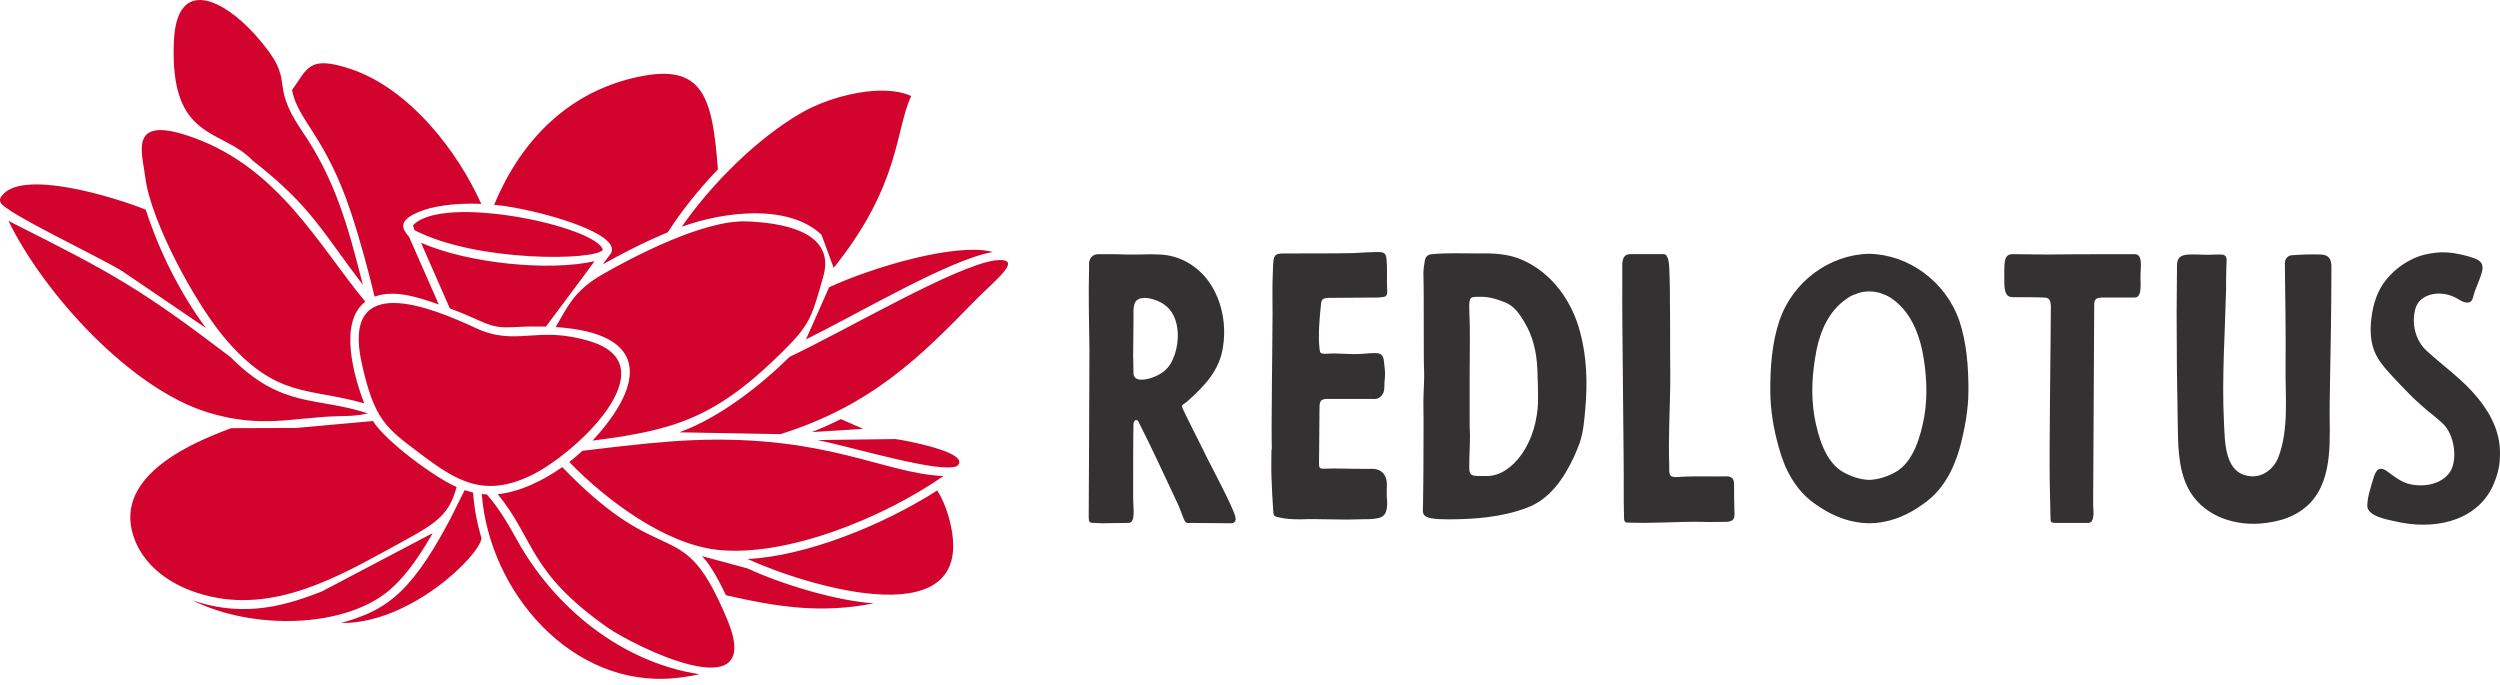 <svg width="248" height="68" viewBox="0 0 248 68" fill="none" xmlns="http://www.w3.org/2000/svg">
<path d="M112.408 49.208C112.408 48.283 112.408 42.454 112.443 41.992C112.479 41.885 112.55 41.672 112.692 41.672C112.834 41.672 112.906 41.743 112.941 41.849C114.363 44.622 115.607 47.395 116.887 50.096C117.065 50.487 117.456 51.625 117.562 51.732C117.704 51.945 117.953 51.874 118.167 51.874L122.077 51.909C122.539 51.909 122.646 51.625 122.539 51.234C122.255 50.167 120.228 46.4 119.766 45.475C119.446 44.764 117.313 40.641 117.242 40.321C117.171 40.179 117.704 39.93 117.776 39.823C119.482 38.295 121.01 36.731 121.33 34.349C121.686 32.003 121.153 29.443 119.624 27.559C118.451 26.173 116.922 25.355 115.109 25.249C114.008 25.178 112.941 25.284 111.839 25.249C110.879 25.213 110.204 25.213 108.995 25.213C108.427 25.213 108.071 25.533 108.036 26.137V26.564C107.964 29.301 108.036 32.038 108.071 34.74C108.071 38.864 108 49.741 108 51.305C108 51.767 108.071 51.874 108.498 51.874C108.746 51.874 109.031 51.909 109.28 51.909C110.275 51.909 110.879 51.874 111.91 51.874C112.692 51.874 112.408 50.594 112.408 49.208ZM112.408 35.344L112.443 31.754C112.479 31.221 112.301 30.154 112.799 29.763C113.474 29.266 114.861 29.763 115.465 30.19C117.242 31.398 117.1 34.385 116.14 36.055C115.678 36.837 114.896 37.299 114.008 37.548C113.474 37.69 112.479 37.868 112.443 37.015C112.443 36.446 112.408 35.344 112.408 35.344ZM126.165 44.587H126.129C126.129 45.475 126.094 46.4 126.129 47.324C126.165 48.461 126.236 49.599 126.307 50.736C126.307 51.127 126.414 51.234 126.769 51.305C127.516 51.483 128.226 51.518 128.973 51.518C130.893 51.447 132.812 51.589 134.732 51.518C135.514 51.483 135.869 51.554 136.651 51.412C137.362 51.27 137.611 50.879 137.611 49.812C137.54 49.137 137.575 48.852 137.575 48.035C137.575 46.862 136.758 46.471 136.047 46.506C135.549 46.542 133.168 46.471 132.208 46.471C130.608 46.506 130.857 46.719 130.857 45.049C130.857 43.698 130.893 41.956 130.893 40.57C130.893 39.823 130.964 39.574 131.675 39.574H136.118C136.829 39.681 137.327 39.183 137.327 38.437C137.327 37.69 137.398 37.655 137.398 36.908L137.291 35.842C137.22 35.238 137.007 35.024 136.402 35.024C136.011 35.024 135.62 35.06 135.229 35.096C133.701 35.202 132.99 34.989 131.497 35.096C130.999 35.096 130.928 35.024 130.893 34.562C130.75 33.176 130.893 31.647 131.035 30.261C131.07 29.692 131.212 29.586 131.746 29.55L136.758 29.515C137.433 29.443 137.647 29.479 137.611 28.804C137.54 27.773 137.647 26.706 137.54 25.675C137.469 25.107 137.291 25 136.651 25C135.585 25.035 135.336 25.035 134.27 25.107C133.203 25.142 128.937 25.142 127.907 25.142C126.414 25.142 126.307 25.035 126.271 26.849C126.2 28.27 126.236 29.728 126.236 31.185C126.236 33.674 126.094 42.596 126.165 44.587ZM156.131 45.333C156.344 44.871 156.522 44.409 156.7 43.947C157.091 42.809 157.162 41.636 157.269 40.463C157.482 37.975 157.411 35.451 156.771 33.034C155.989 29.941 153.998 27.097 151.012 25.782C149.662 25.178 148.133 25.107 146.676 25.142C145.147 25.142 143.583 25.071 142.054 25.213C141.628 25.249 141.415 25.462 141.343 25.853C141.272 26.28 141.201 26.706 141.201 27.097C141.272 29.266 141.201 35.7 141.272 36.766C141.308 37.726 141.201 38.899 141.201 39.859C141.237 42.24 141.201 44.658 141.201 47.039C141.201 48.035 141.166 48.995 141.166 49.99C141.166 51.056 140.775 51.518 143.69 51.518C146.285 51.518 148.986 51.305 151.439 50.381C153.714 49.563 155.136 47.466 156.131 45.333ZM145.787 41.636V37.37C145.787 34.669 145.858 32.927 145.751 30.652V30.226C145.787 29.479 145.894 29.443 146.676 29.443C147.706 29.408 148.453 29.657 149.342 30.012C150.23 30.368 150.728 31.15 151.19 31.896C152.079 33.354 152.434 34.953 152.505 36.624C152.541 37.584 152.576 38.544 152.576 39.503C152.576 44.053 149.91 47.217 147.564 47.217C146 47.217 145.751 47.324 145.751 46.293C145.751 45.227 145.822 44.16 145.822 43.094C145.787 42.632 145.787 42.134 145.787 41.636ZM160.93 28.697C160.895 30.901 161.108 47.004 161.072 48.177C161.072 49.279 161.072 50.381 161.108 51.483C161.108 51.66 161.214 51.838 161.392 51.838C163.88 51.945 166.333 51.732 168.822 51.767C169.639 51.803 170.457 51.767 171.239 51.767C172.021 51.732 172.092 51.412 172.056 50.772C172.021 49.776 172.021 48.888 172.021 47.928C171.985 47.43 171.701 47.253 171.274 47.253C169.817 47.288 168.359 47.217 166.902 47.288C166.653 47.324 166.404 47.324 166.156 47.324C165.729 47.288 165.622 47.182 165.587 46.719V46.186C165.48 43.236 165.693 40.179 165.693 37.228C165.658 34.74 165.693 32.501 165.658 30.297C165.658 29.337 165.658 28.377 165.622 27.453C165.587 26.884 165.622 26.28 165.48 25.711C165.409 25.498 165.302 25.213 165.054 25.213H161.712C161.143 25.213 160.966 25.604 160.93 26.173V28.697ZM194.345 31.754C195.091 33.958 195.269 36.34 195.269 38.686C195.269 40.641 194.913 42.525 194.416 44.409C193.776 46.648 192.709 48.675 190.79 49.99C189.368 51.021 187.875 51.696 186.133 51.874C185.884 51.874 185.671 51.909 185.422 51.909C185.209 51.909 184.996 51.874 184.747 51.874C183.005 51.696 181.512 51.021 180.055 49.99C178.171 48.675 177.069 46.648 176.464 44.409C175.931 42.525 175.611 40.641 175.611 38.686C175.611 36.34 175.789 33.958 176.535 31.754C177.851 27.95 181.476 25.249 185.422 25.178C189.368 25.249 192.994 27.95 194.345 31.754ZM190.896 41.281C191.252 39.112 191.11 36.908 190.683 34.74C190.257 32.785 189.404 30.865 187.768 29.692C187.484 29.479 187.164 29.301 186.844 29.195C186.382 28.981 185.884 28.91 185.422 28.91C184.96 28.91 184.498 28.981 184.036 29.195C183.68 29.301 183.396 29.479 183.112 29.692C181.441 30.865 180.588 32.785 180.197 34.74C179.77 36.908 179.628 39.112 179.983 41.281C180.339 43.236 181.05 45.866 182.898 46.862C183.68 47.288 184.534 47.573 185.422 47.608C186.311 47.573 187.2 47.288 187.982 46.862C189.83 45.866 190.541 43.236 190.896 41.281ZM203.338 47.999C203.374 49.101 203.374 50.203 203.409 51.305C203.409 51.803 203.445 51.874 203.942 51.874H207.142C207.817 51.874 207.675 50.736 207.639 50.132L207.746 30.226C207.746 29.692 207.924 29.515 208.635 29.515H211.763C212.509 29.515 212.332 28.235 212.332 27.346C212.332 26.564 212.616 25.213 211.763 25.213C211.159 25.213 205.364 25.213 202.983 25.249C201.81 25.249 200.85 25.213 199.677 25.213C198.788 25.213 198.824 25.924 198.824 27.488C198.824 28.484 198.788 29.479 199.641 29.479C200.139 29.479 202.165 29.479 202.734 29.515C203.089 29.515 203.338 29.621 203.409 30.012C203.409 30.119 203.445 30.226 203.445 30.332C203.445 32.892 203.267 44.8 203.338 47.999ZM215.922 31.043C215.922 34.633 215.957 38.259 216.028 41.814C216.064 43.982 216.028 46.435 217.059 48.426C218.375 50.985 221.29 52.123 224.098 51.945C226.017 51.803 227.795 51.305 229.181 49.883C231.527 47.359 231.065 43.413 231.101 40.179C231.172 35.522 231.278 31.185 231.278 26.493C231.278 25.711 231.029 25.284 230.247 25.249C229.288 25.213 228.328 25.249 227.368 25.32C226.977 25.32 226.657 25.675 226.657 26.102C226.693 29.515 226.764 32.963 226.728 36.411C226.693 39.361 227.084 42.632 225.982 45.44C225.555 46.471 224.595 47.253 223.458 47.253C220.614 47.182 220.721 43.805 220.614 41.814C220.401 37.477 220.721 33.034 220.827 28.697C220.827 27.879 220.827 27.062 220.863 26.244C220.898 25.818 220.97 25.284 220.401 25.249H219.761C218.872 25.32 217.984 25.213 217.095 25.249C216.242 25.32 215.957 25.569 215.957 26.422C215.957 27.95 215.922 29.515 215.922 31.043ZM242.085 25.035C241.409 25.071 240.734 25.178 240.059 25.391C238.601 25.889 237.286 26.884 236.397 28.164C235.615 29.337 235.295 30.723 235.189 32.109C235.117 33.176 235.224 34.278 235.722 35.238C236.255 36.269 237.179 37.157 237.961 38.01C238.672 38.757 239.383 39.503 240.165 40.179C240.876 40.854 241.694 41.387 242.405 42.098C243.436 43.129 243.827 45.475 243.08 46.755C242.191 48.177 240.094 48.39 238.708 47.928C237.997 47.679 237.357 47.146 236.753 46.719C236.397 46.471 235.971 46.364 235.722 46.791C235.58 47.004 235.508 47.253 235.437 47.466C235.189 48.355 234.869 49.172 234.833 50.132C234.798 51.234 236.895 51.554 237.677 51.732C241.16 52.549 245.355 51.909 247.168 48.461C247.523 47.75 247.772 47.004 247.915 46.222C247.95 45.937 247.986 45.689 247.986 45.404C248.128 43.129 247.204 41.21 245.817 39.503C244.324 37.655 242.44 36.375 240.698 34.776C239.632 33.78 239.241 32.216 239.561 30.794C239.881 29.266 241.623 28.875 242.938 29.266C243.329 29.372 243.649 29.55 244.004 29.763C244.218 29.87 244.431 30.012 244.715 30.012C245.213 30.048 245.284 29.657 245.391 29.266C245.639 28.377 246.066 27.666 246.244 26.813C246.422 25.853 245.639 25.675 244.857 25.427C243.933 25.178 243.045 25 242.085 25.035Z" fill="#333131"/>
<path d="M25.299 3.437C22.209 -0.011 17.537 -2.424 17.25 4.094C16.813 14.049 21.979 12.697 25.06 15.922C30.926 20.514 31.877 22.885 36 28.263C34.496 22.34 33.241 17.807 29.999 13.056C26.384 7.757 29.763 8.419 25.299 3.437L25.299 3.437ZM80.527 42.865L85.62 42.543L83.416 41.574C82.504 42.032 81.544 42.464 80.527 42.865ZM86.674 59.851C82.873 59.596 77.385 57.899 74.186 56.398L69.639 55.166C70.261 55.827 71.007 56.906 72.009 59.046C77.221 60.236 81.49 60.878 86.674 59.851L86.674 59.851ZM74.171 55.456C79.922 58.101 97.613 63.617 94.1 51.245C93.814 50.238 93.408 49.324 92.977 48.652C87.428 52.191 79.9 55.16 74.171 55.456H74.171ZM69.388 66.883C61.633 65.7 55.018 60.257 51.335 53.651C50.464 52.09 49.581 50.502 48.291 49.047L47.792 49.008C48.527 58.713 56.726 68.262 66.931 67.272C67.781 67.191 68.617 67.057 69.388 66.883H69.388ZM72.193 61.59C67.622 50.483 66.203 57.183 55.779 46.337C53.939 47.629 51.569 48.817 49.381 49.02C53.1 53.618 52.435 56.736 60.255 62.242C62.792 64.028 75.895 70.59 72.193 61.59L72.193 61.59ZM81.107 43.652C84.679 44.384 93.334 47.014 94.943 46.23C96.491 44.9 89.565 43.636 88.835 43.555L81.107 43.652L81.107 43.652ZM93.596 47.224C87.661 46.971 82.087 43.141 68.807 43.662C66.163 43.766 62.979 44.08 57.776 44.719C57.375 45.094 56.941 45.465 56.468 45.83C60.172 49.656 66.021 54.007 71.231 54.55C77.988 55.253 87.478 51.462 93.596 47.224L93.596 47.224ZM98.669 25.83C94.521 26.489 84.022 32.716 78.332 35.392C75.655 38.05 71.481 41.41 67.387 42.886L77.421 43.068C86.602 40.189 91.488 35.182 96.701 29.84C98.736 27.755 101.777 25.494 98.669 25.83L98.669 25.83ZM98.487 25.001C94.856 24.006 86.454 26.552 82.248 28.494L79.951 33.67C85.381 30.987 94.293 25.694 98.487 25.001V25.001ZM67.627 22.497C71.683 21.015 78.167 20.148 81.494 23.291L82.699 26.572C89.356 18.297 88.8 12.857 90.396 9.527C87.619 8.244 82.535 9.448 79.525 11.177C75.193 13.665 70.647 18.148 67.627 22.497L67.627 22.497ZM74.024 21.962C69.834 21.816 62.914 25.408 59.768 27.215C56.893 28.867 56.275 30.505 55.122 32.446C64.272 33.034 64.152 37.892 58.783 43.707C67.013 42.672 71.089 41.419 77.783 34.738C80.341 32.185 80.523 31.479 81.676 27.405C82.965 22.852 77.293 22.076 74.024 21.962L74.024 21.962ZM49.019 20.314C52.972 20.661 62.385 23.244 60.452 25.334L59.802 26.222C61.477 25.279 63.812 24.055 66.242 23.047C67.666 20.835 69.388 18.708 71.218 16.802C70.671 9.601 69.754 6.279 63.38 7.608C57.083 8.92 51.993 13.161 49.019 20.314L49.019 20.314ZM41.114 22.832C47.284 26.021 59.019 25.864 59.8 24.788C59.243 22.482 43.923 19.161 40.963 22.359L41.115 22.832H41.114ZM44.624 30.595C48.041 31.835 48.443 32.615 50.886 32.456C52.091 32.389 53.175 32.373 54.152 32.402L57.8 27.515L58.977 25.909C54.476 26.939 46.45 26.13 41.765 24.083L44.624 30.595L44.624 30.595ZM41.702 45.016C45.284 47.725 47.989 49.376 52.586 47.209C57.02 45.117 66.427 36.34 58.636 33.889C53.276 32.204 51.296 34.447 47.194 32.541C42.828 30.51 33.85 26.798 35.876 35.993C37.137 41.715 38.297 42.441 41.702 45.016L41.702 45.016ZM44.648 51.519C42.541 55.514 40.841 57.79 39.134 59.228C37.472 60.628 35.836 61.217 33.831 61.804C40.725 61.883 47.61 55.082 47.764 53.385C47.32 51.895 47.028 50.366 46.933 48.861L46.094 48.623L44.648 51.519ZM42.933 52.88L31.878 58.697C28.878 59.825 24.576 61.442 19.069 59.543C25.173 62.579 34.207 62.27 38.59 58.579C39.948 57.436 41.316 55.704 42.933 52.88L42.933 52.88ZM22.935 42.475C18.764 44.012 10.878 47.447 13.418 53.677C14.358 55.98 16.479 57.681 18.986 58.61C25.954 61.194 32.431 57.844 38.236 54.654C42.805 52.143 44.453 51.507 45.295 48.313C43.02 47.312 38.243 43.751 36.994 41.765L29.363 42.454L22.935 42.475L22.935 42.475ZM22.859 35.418C13.961 28.64 11.118 27.08 1.277 22.136L0.838 21.901C4.312 29.067 12.901 38.548 20.627 40.914C26.043 42.573 29.184 41.362 33.797 41.278C34.753 41.261 35.468 41.247 36.502 41.012C31.356 39.314 27.976 40.572 22.86 35.418L22.859 35.418ZM20.422 32.538C17.828 28.996 15.861 25.069 14.455 20.8C11.734 19.69 2.01 16.584 0.102 19.528C-0.004 19.69 -0.034 19.868 0.043 20.065C0.451 21.084 9.683 25.394 12.115 26.891L20.422 32.538L20.422 32.538ZM36.235 29.924C31.599 24.323 27.699 16.746 19.218 13.662C12.652 11.275 14.108 15.073 14.407 17.563C14.921 21.839 19.389 30.266 22.598 33.898C27.564 39.52 30.622 38.443 36.132 40.011C35.102 37.343 33.57 31.979 36.235 29.924L36.235 29.924ZM34.742 6.83C30.599 5.463 30.528 6.784 28.967 8.931C29.564 12.029 32.293 13.457 34.825 21.1C35.718 23.797 36.523 26.798 37.162 29.427C39.048 28.735 41.245 29.398 43.526 30.2L40.583 23.502C39.972 22.777 39.35 21.969 41.457 21.058C42.737 20.5 44.928 20.103 47.741 20.225C45.458 15.117 40.681 8.791 34.742 6.83L34.742 6.83Z" fill="#D2042D"/>
</svg>
